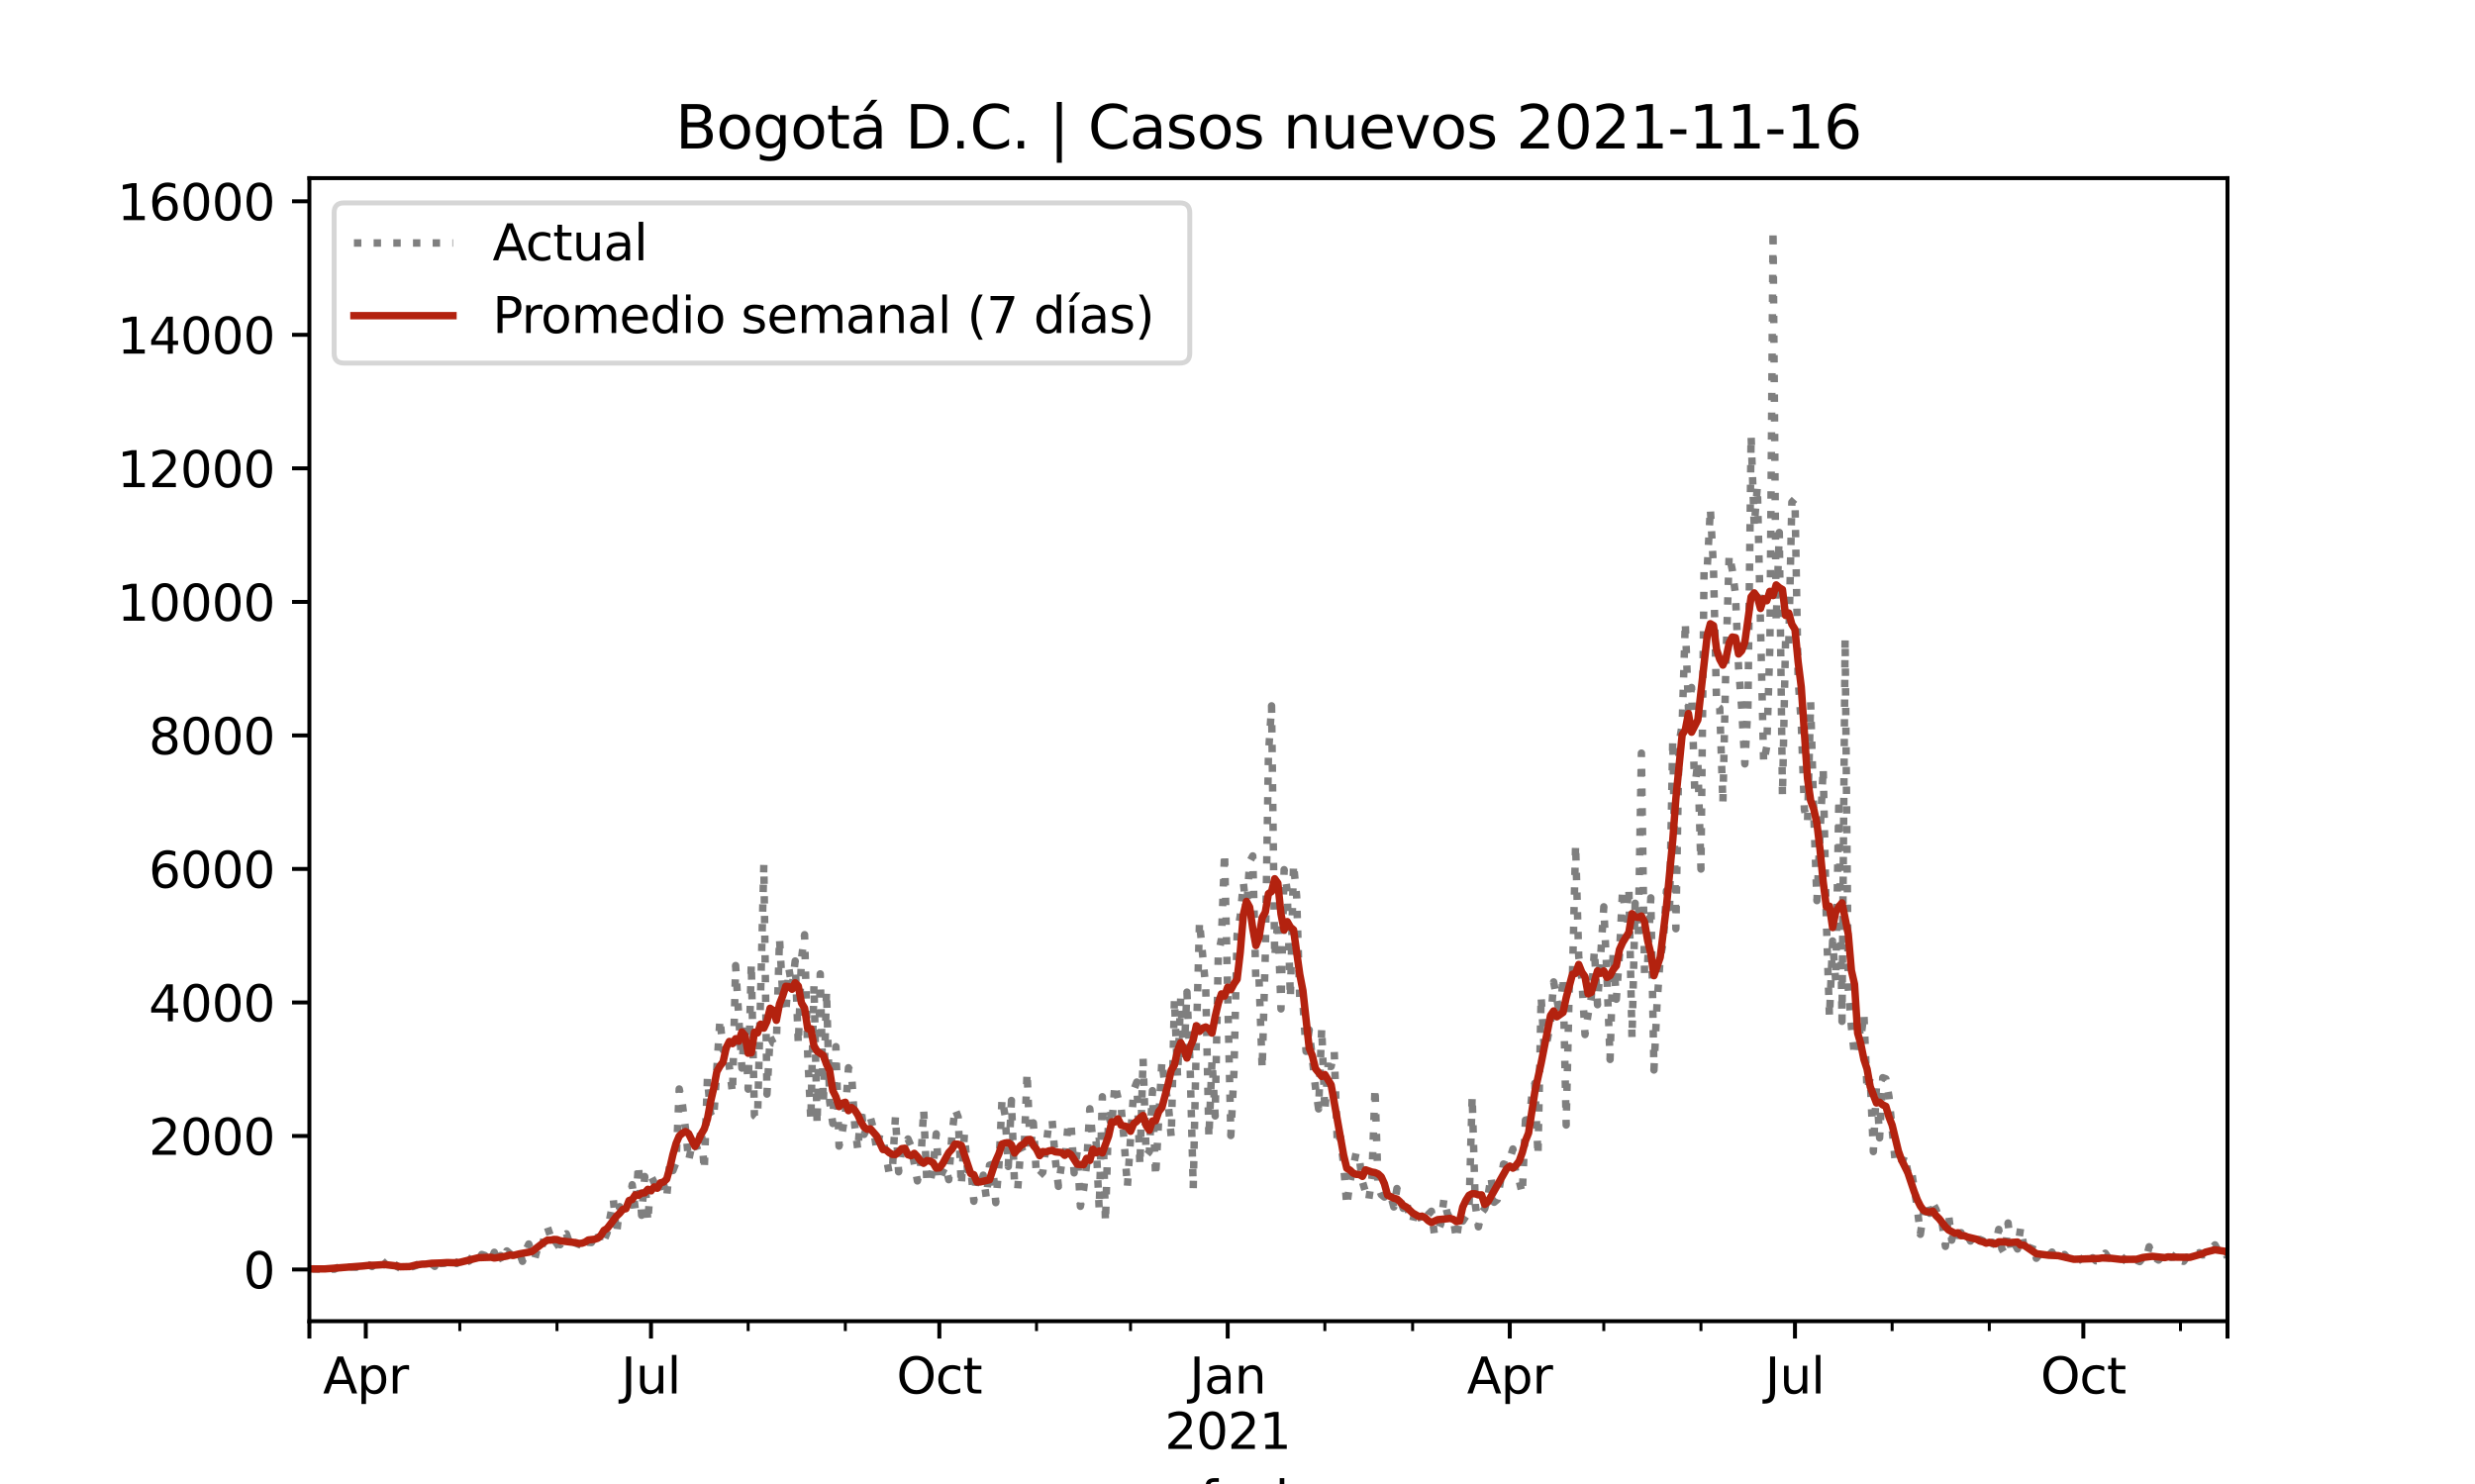 <?xml version="1.0" encoding="utf-8" standalone="no"?>
<!DOCTYPE svg PUBLIC "-//W3C//DTD SVG 1.1//EN"
  "http://www.w3.org/Graphics/SVG/1.1/DTD/svg11.dtd">
<svg height="299.829pt" version="1.1" viewBox="0 0 499.886 299.829" width="499.886pt" xmlns="http://www.w3.org/2000/svg" xmlns:xlink="http://www.w3.org/1999/xlink">
 <defs>
  <style type="text/css">*{stroke-linecap:butt;stroke-linejoin:round;}</style>
 </defs>
 <g id="figure_1">
  <g id="patch_1">
   <path d="M 0 299.829 
L 499.886 299.829 
L 499.886 0 
L 0 0 
z
" style="fill:#ffffff;"/>
  </g>
  <g id="axes_1">
   <g id="patch_2">
    <path d="M 62.486 266.847 
L 449.897 266.847 
L 449.897 35.979 
L 62.486 35.979 
z
" style="fill:#ffffff;"/>
   </g>
   <g id="matplotlib.axis_1">
    <g id="xtick_1">
     <g id="line2d_1">
      <defs>
       <path d="M 0 0 
L 0 3.5 
" id="m6d7dc44af4" style="stroke:#000000;stroke-width:0.8;"/>
      </defs>
      <g>
       <use style="stroke:#000000;stroke-width:0.8;" x="62.486" xlink:href="#m6d7dc44af4" y="266.847"/>
      </g>
     </g>
    </g>
    <g id="xtick_2">
     <g id="line2d_2">
      <g>
       <use style="stroke:#000000;stroke-width:0.8;" x="73.88" xlink:href="#m6d7dc44af4" y="266.847"/>
      </g>
     </g>
     <g id="text_1">
      <!-- Apr -->
      <g transform="translate(65.23 281.446)scale(0.1 -0.1)">
       <defs>
        <path d="M 2188 4044 
L 1331 1722 
L 3047 1722 
L 2188 4044 
z
M 1831 4666 
L 2547 4666 
L 4325 0 
L 3669 0 
L 3244 1197 
L 1141 1197 
L 716 0 
L 50 0 
L 1831 4666 
z
" id="DejaVuSans-41" transform="scale(0.016)"/>
        <path d="M 1159 525 
L 1159 -1331 
L 581 -1331 
L 581 3500 
L 1159 3500 
L 1159 2969 
Q 1341 3281 1617 3432 
Q 1894 3584 2278 3584 
Q 2916 3584 3314 3078 
Q 3713 2572 3713 1747 
Q 3713 922 3314 415 
Q 2916 -91 2278 -91 
Q 1894 -91 1617 61 
Q 1341 213 1159 525 
z
M 3116 1747 
Q 3116 2381 2855 2742 
Q 2594 3103 2138 3103 
Q 1681 3103 1420 2742 
Q 1159 2381 1159 1747 
Q 1159 1113 1420 752 
Q 1681 391 2138 391 
Q 2594 391 2855 752 
Q 3116 1113 3116 1747 
z
" id="DejaVuSans-70" transform="scale(0.016)"/>
        <path d="M 2631 2963 
Q 2534 3019 2420 3045 
Q 2306 3072 2169 3072 
Q 1681 3072 1420 2755 
Q 1159 2438 1159 1844 
L 1159 0 
L 581 0 
L 581 3500 
L 1159 3500 
L 1159 2956 
Q 1341 3275 1631 3429 
Q 1922 3584 2338 3584 
Q 2397 3584 2469 3576 
Q 2541 3569 2628 3553 
L 2631 2963 
z
" id="DejaVuSans-72" transform="scale(0.016)"/>
       </defs>
       <use xlink:href="#DejaVuSans-41"/>
       <use x="68.408" xlink:href="#DejaVuSans-70"/>
       <use x="131.885" xlink:href="#DejaVuSans-72"/>
      </g>
     </g>
    </g>
    <g id="xtick_3">
     <g id="line2d_3">
      <g>
       <use style="stroke:#000000;stroke-width:0.8;" x="131.485" xlink:href="#m6d7dc44af4" y="266.847"/>
      </g>
     </g>
     <g id="text_2">
      <!-- Jul -->
      <g transform="translate(125.453 281.446)scale(0.1 -0.1)">
       <defs>
        <path d="M 628 4666 
L 1259 4666 
L 1259 325 
Q 1259 -519 939 -900 
Q 619 -1281 -91 -1281 
L -331 -1281 
L -331 -750 
L -134 -750 
Q 284 -750 456 -515 
Q 628 -281 628 325 
L 628 4666 
z
" id="DejaVuSans-4a" transform="scale(0.016)"/>
        <path d="M 544 1381 
L 544 3500 
L 1119 3500 
L 1119 1403 
Q 1119 906 1312 657 
Q 1506 409 1894 409 
Q 2359 409 2629 706 
Q 2900 1003 2900 1516 
L 2900 3500 
L 3475 3500 
L 3475 0 
L 2900 0 
L 2900 538 
Q 2691 219 2414 64 
Q 2138 -91 1772 -91 
Q 1169 -91 856 284 
Q 544 659 544 1381 
z
M 1991 3584 
L 1991 3584 
z
" id="DejaVuSans-75" transform="scale(0.016)"/>
        <path d="M 603 4863 
L 1178 4863 
L 1178 0 
L 603 0 
L 603 4863 
z
" id="DejaVuSans-6c" transform="scale(0.016)"/>
       </defs>
       <use xlink:href="#DejaVuSans-4a"/>
       <use x="29.492" xlink:href="#DejaVuSans-75"/>
       <use x="92.871" xlink:href="#DejaVuSans-6c"/>
      </g>
     </g>
    </g>
    <g id="xtick_4">
     <g id="line2d_4">
      <g>
       <use style="stroke:#000000;stroke-width:0.8;" x="189.724" xlink:href="#m6d7dc44af4" y="266.847"/>
      </g>
     </g>
     <g id="text_3">
      <!-- Oct -->
      <g transform="translate(181.078 281.446)scale(0.1 -0.1)">
       <defs>
        <path d="M 2522 4238 
Q 1834 4238 1429 3725 
Q 1025 3213 1025 2328 
Q 1025 1447 1429 934 
Q 1834 422 2522 422 
Q 3209 422 3611 934 
Q 4013 1447 4013 2328 
Q 4013 3213 3611 3725 
Q 3209 4238 2522 4238 
z
M 2522 4750 
Q 3503 4750 4090 4092 
Q 4678 3434 4678 2328 
Q 4678 1225 4090 567 
Q 3503 -91 2522 -91 
Q 1538 -91 948 565 
Q 359 1222 359 2328 
Q 359 3434 948 4092 
Q 1538 4750 2522 4750 
z
" id="DejaVuSans-4f" transform="scale(0.016)"/>
        <path d="M 3122 3366 
L 3122 2828 
Q 2878 2963 2633 3030 
Q 2388 3097 2138 3097 
Q 1578 3097 1268 2742 
Q 959 2388 959 1747 
Q 959 1106 1268 751 
Q 1578 397 2138 397 
Q 2388 397 2633 464 
Q 2878 531 3122 666 
L 3122 134 
Q 2881 22 2623 -34 
Q 2366 -91 2075 -91 
Q 1284 -91 818 406 
Q 353 903 353 1747 
Q 353 2603 823 3093 
Q 1294 3584 2113 3584 
Q 2378 3584 2631 3529 
Q 2884 3475 3122 3366 
z
" id="DejaVuSans-63" transform="scale(0.016)"/>
        <path d="M 1172 4494 
L 1172 3500 
L 2356 3500 
L 2356 3053 
L 1172 3053 
L 1172 1153 
Q 1172 725 1289 603 
Q 1406 481 1766 481 
L 2356 481 
L 2356 0 
L 1766 0 
Q 1100 0 847 248 
Q 594 497 594 1153 
L 594 3053 
L 172 3053 
L 172 3500 
L 594 3500 
L 594 4494 
L 1172 4494 
z
" id="DejaVuSans-74" transform="scale(0.016)"/>
       </defs>
       <use xlink:href="#DejaVuSans-4f"/>
       <use x="78.711" xlink:href="#DejaVuSans-63"/>
       <use x="133.691" xlink:href="#DejaVuSans-74"/>
      </g>
     </g>
    </g>
    <g id="xtick_5">
     <g id="line2d_5">
      <g>
       <use style="stroke:#000000;stroke-width:0.8;" x="247.962" xlink:href="#m6d7dc44af4" y="266.847"/>
      </g>
     </g>
     <g id="text_4">
      <!-- Jan -->
      <g transform="translate(240.254 281.446)scale(0.1 -0.1)">
       <defs>
        <path d="M 2194 1759 
Q 1497 1759 1228 1600 
Q 959 1441 959 1056 
Q 959 750 1161 570 
Q 1363 391 1709 391 
Q 2188 391 2477 730 
Q 2766 1069 2766 1631 
L 2766 1759 
L 2194 1759 
z
M 3341 1997 
L 3341 0 
L 2766 0 
L 2766 531 
Q 2569 213 2275 61 
Q 1981 -91 1556 -91 
Q 1019 -91 701 211 
Q 384 513 384 1019 
Q 384 1609 779 1909 
Q 1175 2209 1959 2209 
L 2766 2209 
L 2766 2266 
Q 2766 2663 2505 2880 
Q 2244 3097 1772 3097 
Q 1472 3097 1187 3025 
Q 903 2953 641 2809 
L 641 3341 
Q 956 3463 1253 3523 
Q 1550 3584 1831 3584 
Q 2591 3584 2966 3190 
Q 3341 2797 3341 1997 
z
" id="DejaVuSans-61" transform="scale(0.016)"/>
        <path d="M 3513 2113 
L 3513 0 
L 2938 0 
L 2938 2094 
Q 2938 2591 2744 2837 
Q 2550 3084 2163 3084 
Q 1697 3084 1428 2787 
Q 1159 2491 1159 1978 
L 1159 0 
L 581 0 
L 581 3500 
L 1159 3500 
L 1159 2956 
Q 1366 3272 1645 3428 
Q 1925 3584 2291 3584 
Q 2894 3584 3203 3211 
Q 3513 2838 3513 2113 
z
" id="DejaVuSans-6e" transform="scale(0.016)"/>
       </defs>
       <use xlink:href="#DejaVuSans-4a"/>
       <use x="29.492" xlink:href="#DejaVuSans-61"/>
       <use x="90.771" xlink:href="#DejaVuSans-6e"/>
      </g>
      <!-- 2021 -->
      <g transform="translate(235.237 292.644)scale(0.1 -0.1)">
       <defs>
        <path d="M 1228 531 
L 3431 531 
L 3431 0 
L 469 0 
L 469 531 
Q 828 903 1448 1529 
Q 2069 2156 2228 2338 
Q 2531 2678 2651 2914 
Q 2772 3150 2772 3378 
Q 2772 3750 2511 3984 
Q 2250 4219 1831 4219 
Q 1534 4219 1204 4116 
Q 875 4013 500 3803 
L 500 4441 
Q 881 4594 1212 4672 
Q 1544 4750 1819 4750 
Q 2544 4750 2975 4387 
Q 3406 4025 3406 3419 
Q 3406 3131 3298 2873 
Q 3191 2616 2906 2266 
Q 2828 2175 2409 1742 
Q 1991 1309 1228 531 
z
" id="DejaVuSans-32" transform="scale(0.016)"/>
        <path d="M 2034 4250 
Q 1547 4250 1301 3770 
Q 1056 3291 1056 2328 
Q 1056 1369 1301 889 
Q 1547 409 2034 409 
Q 2525 409 2770 889 
Q 3016 1369 3016 2328 
Q 3016 3291 2770 3770 
Q 2525 4250 2034 4250 
z
M 2034 4750 
Q 2819 4750 3233 4129 
Q 3647 3509 3647 2328 
Q 3647 1150 3233 529 
Q 2819 -91 2034 -91 
Q 1250 -91 836 529 
Q 422 1150 422 2328 
Q 422 3509 836 4129 
Q 1250 4750 2034 4750 
z
" id="DejaVuSans-30" transform="scale(0.016)"/>
        <path d="M 794 531 
L 1825 531 
L 1825 4091 
L 703 3866 
L 703 4441 
L 1819 4666 
L 2450 4666 
L 2450 531 
L 3481 531 
L 3481 0 
L 794 0 
L 794 531 
z
" id="DejaVuSans-31" transform="scale(0.016)"/>
       </defs>
       <use xlink:href="#DejaVuSans-32"/>
       <use x="63.623" xlink:href="#DejaVuSans-30"/>
       <use x="127.246" xlink:href="#DejaVuSans-32"/>
       <use x="190.869" xlink:href="#DejaVuSans-31"/>
      </g>
     </g>
    </g>
    <g id="xtick_6">
     <g id="line2d_6">
      <g>
       <use style="stroke:#000000;stroke-width:0.8;" x="304.934" xlink:href="#m6d7dc44af4" y="266.847"/>
      </g>
     </g>
     <g id="text_5">
      <!-- Apr -->
      <g transform="translate(296.284 281.446)scale(0.1 -0.1)">
       <use xlink:href="#DejaVuSans-41"/>
       <use x="68.408" xlink:href="#DejaVuSans-70"/>
       <use x="131.885" xlink:href="#DejaVuSans-72"/>
      </g>
     </g>
    </g>
    <g id="xtick_7">
     <g id="line2d_7">
      <g>
       <use style="stroke:#000000;stroke-width:0.8;" x="362.54" xlink:href="#m6d7dc44af4" y="266.847"/>
      </g>
     </g>
     <g id="text_6">
      <!-- Jul -->
      <g transform="translate(356.507 281.446)scale(0.1 -0.1)">
       <use xlink:href="#DejaVuSans-4a"/>
       <use x="29.492" xlink:href="#DejaVuSans-75"/>
       <use x="92.871" xlink:href="#DejaVuSans-6c"/>
      </g>
     </g>
    </g>
    <g id="xtick_8">
     <g id="line2d_8">
      <g>
       <use style="stroke:#000000;stroke-width:0.8;" x="420.778" xlink:href="#m6d7dc44af4" y="266.847"/>
      </g>
     </g>
     <g id="text_7">
      <!-- Oct -->
      <g transform="translate(412.133 281.446)scale(0.1 -0.1)">
       <use xlink:href="#DejaVuSans-4f"/>
       <use x="78.711" xlink:href="#DejaVuSans-63"/>
       <use x="133.691" xlink:href="#DejaVuSans-74"/>
      </g>
     </g>
    </g>
    <g id="xtick_9">
     <g id="line2d_9">
      <g>
       <use style="stroke:#000000;stroke-width:0.8;" x="449.897" xlink:href="#m6d7dc44af4" y="266.847"/>
      </g>
     </g>
    </g>
    <g id="xtick_10">
     <g id="line2d_10">
      <defs>
       <path d="M 0 0 
L 0 2 
" id="m7327e6a4e2" style="stroke:#000000;stroke-width:0.6;"/>
      </defs>
      <g>
       <use style="stroke:#000000;stroke-width:0.6;" x="92.871" xlink:href="#m7327e6a4e2" y="266.847"/>
      </g>
     </g>
    </g>
    <g id="xtick_11">
     <g id="line2d_11">
      <g>
       <use style="stroke:#000000;stroke-width:0.6;" x="112.495" xlink:href="#m7327e6a4e2" y="266.847"/>
      </g>
     </g>
    </g>
    <g id="xtick_12">
     <g id="line2d_12">
      <g>
       <use style="stroke:#000000;stroke-width:0.6;" x="151.109" xlink:href="#m7327e6a4e2" y="266.847"/>
      </g>
     </g>
    </g>
    <g id="xtick_13">
     <g id="line2d_13">
      <g>
       <use style="stroke:#000000;stroke-width:0.6;" x="170.733" xlink:href="#m7327e6a4e2" y="266.847"/>
      </g>
     </g>
    </g>
    <g id="xtick_14">
     <g id="line2d_14">
      <g>
       <use style="stroke:#000000;stroke-width:0.6;" x="209.348" xlink:href="#m7327e6a4e2" y="266.847"/>
      </g>
     </g>
    </g>
    <g id="xtick_15">
     <g id="line2d_15">
      <g>
       <use style="stroke:#000000;stroke-width:0.6;" x="228.338" xlink:href="#m7327e6a4e2" y="266.847"/>
      </g>
     </g>
    </g>
    <g id="xtick_16">
     <g id="line2d_16">
      <g>
       <use style="stroke:#000000;stroke-width:0.6;" x="267.586" xlink:href="#m7327e6a4e2" y="266.847"/>
      </g>
     </g>
    </g>
    <g id="xtick_17">
     <g id="line2d_17">
      <g>
       <use style="stroke:#000000;stroke-width:0.6;" x="285.311" xlink:href="#m7327e6a4e2" y="266.847"/>
      </g>
     </g>
    </g>
    <g id="xtick_18">
     <g id="line2d_18">
      <g>
       <use style="stroke:#000000;stroke-width:0.6;" x="323.925" xlink:href="#m7327e6a4e2" y="266.847"/>
      </g>
     </g>
    </g>
    <g id="xtick_19">
     <g id="line2d_19">
      <g>
       <use style="stroke:#000000;stroke-width:0.6;" x="343.549" xlink:href="#m7327e6a4e2" y="266.847"/>
      </g>
     </g>
    </g>
    <g id="xtick_20">
     <g id="line2d_20">
      <g>
       <use style="stroke:#000000;stroke-width:0.6;" x="382.163" xlink:href="#m7327e6a4e2" y="266.847"/>
      </g>
     </g>
    </g>
    <g id="xtick_21">
     <g id="line2d_21">
      <g>
       <use style="stroke:#000000;stroke-width:0.6;" x="401.787" xlink:href="#m7327e6a4e2" y="266.847"/>
      </g>
     </g>
    </g>
    <g id="xtick_22">
     <g id="line2d_22">
      <g>
       <use style="stroke:#000000;stroke-width:0.6;" x="440.402" xlink:href="#m7327e6a4e2" y="266.847"/>
      </g>
     </g>
    </g>
    <g id="text_8">
     <!-- fecha -->
     <g transform="translate(242.373 306.322)scale(0.1 -0.1)">
      <defs>
       <path d="M 2375 4863 
L 2375 4384 
L 1825 4384 
Q 1516 4384 1395 4259 
Q 1275 4134 1275 3809 
L 1275 3500 
L 2222 3500 
L 2222 3053 
L 1275 3053 
L 1275 0 
L 697 0 
L 697 3053 
L 147 3053 
L 147 3500 
L 697 3500 
L 697 3744 
Q 697 4328 969 4595 
Q 1241 4863 1831 4863 
L 2375 4863 
z
" id="DejaVuSans-66" transform="scale(0.016)"/>
       <path d="M 3597 1894 
L 3597 1613 
L 953 1613 
Q 991 1019 1311 708 
Q 1631 397 2203 397 
Q 2534 397 2845 478 
Q 3156 559 3463 722 
L 3463 178 
Q 3153 47 2828 -22 
Q 2503 -91 2169 -91 
Q 1331 -91 842 396 
Q 353 884 353 1716 
Q 353 2575 817 3079 
Q 1281 3584 2069 3584 
Q 2775 3584 3186 3129 
Q 3597 2675 3597 1894 
z
M 3022 2063 
Q 3016 2534 2758 2815 
Q 2500 3097 2075 3097 
Q 1594 3097 1305 2825 
Q 1016 2553 972 2059 
L 3022 2063 
z
" id="DejaVuSans-65" transform="scale(0.016)"/>
       <path d="M 3513 2113 
L 3513 0 
L 2938 0 
L 2938 2094 
Q 2938 2591 2744 2837 
Q 2550 3084 2163 3084 
Q 1697 3084 1428 2787 
Q 1159 2491 1159 1978 
L 1159 0 
L 581 0 
L 581 4863 
L 1159 4863 
L 1159 2956 
Q 1366 3272 1645 3428 
Q 1925 3584 2291 3584 
Q 2894 3584 3203 3211 
Q 3513 2838 3513 2113 
z
" id="DejaVuSans-68" transform="scale(0.016)"/>
      </defs>
      <use xlink:href="#DejaVuSans-66"/>
      <use x="35.205" xlink:href="#DejaVuSans-65"/>
      <use x="96.729" xlink:href="#DejaVuSans-63"/>
      <use x="151.709" xlink:href="#DejaVuSans-68"/>
      <use x="215.088" xlink:href="#DejaVuSans-61"/>
     </g>
    </g>
   </g>
   <g id="matplotlib.axis_2">
    <g id="ytick_1">
     <g id="line2d_23">
      <defs>
       <path d="M 0 0 
L -3.5 0 
" id="m517df76297" style="stroke:#000000;stroke-width:0.8;"/>
      </defs>
      <g>
       <use style="stroke:#000000;stroke-width:0.8;" x="62.486" xlink:href="#m517df76297" y="256.407"/>
      </g>
     </g>
     <g id="text_9">
      <!-- 0 -->
      <g transform="translate(49.123 260.207)scale(0.1 -0.1)">
       <use xlink:href="#DejaVuSans-30"/>
      </g>
     </g>
    </g>
    <g id="ytick_2">
     <g id="line2d_24">
      <g>
       <use style="stroke:#000000;stroke-width:0.8;" x="62.486" xlink:href="#m517df76297" y="229.439"/>
      </g>
     </g>
     <g id="text_10">
      <!-- 2000 -->
      <g transform="translate(30.036 233.238)scale(0.1 -0.1)">
       <use xlink:href="#DejaVuSans-32"/>
       <use x="63.623" xlink:href="#DejaVuSans-30"/>
       <use x="127.246" xlink:href="#DejaVuSans-30"/>
       <use x="190.869" xlink:href="#DejaVuSans-30"/>
      </g>
     </g>
    </g>
    <g id="ytick_3">
     <g id="line2d_25">
      <g>
       <use style="stroke:#000000;stroke-width:0.8;" x="62.486" xlink:href="#m517df76297" y="202.471"/>
      </g>
     </g>
     <g id="text_11">
      <!-- 4000 -->
      <g transform="translate(30.036 206.27)scale(0.1 -0.1)">
       <defs>
        <path d="M 2419 4116 
L 825 1625 
L 2419 1625 
L 2419 4116 
z
M 2253 4666 
L 3047 4666 
L 3047 1625 
L 3713 1625 
L 3713 1100 
L 3047 1100 
L 3047 0 
L 2419 0 
L 2419 1100 
L 313 1100 
L 313 1709 
L 2253 4666 
z
" id="DejaVuSans-34" transform="scale(0.016)"/>
       </defs>
       <use xlink:href="#DejaVuSans-34"/>
       <use x="63.623" xlink:href="#DejaVuSans-30"/>
       <use x="127.246" xlink:href="#DejaVuSans-30"/>
       <use x="190.869" xlink:href="#DejaVuSans-30"/>
      </g>
     </g>
    </g>
    <g id="ytick_4">
     <g id="line2d_26">
      <g>
       <use style="stroke:#000000;stroke-width:0.8;" x="62.486" xlink:href="#m517df76297" y="175.503"/>
      </g>
     </g>
     <g id="text_12">
      <!-- 6000 -->
      <g transform="translate(30.036 179.302)scale(0.1 -0.1)">
       <defs>
        <path d="M 2113 2584 
Q 1688 2584 1439 2293 
Q 1191 2003 1191 1497 
Q 1191 994 1439 701 
Q 1688 409 2113 409 
Q 2538 409 2786 701 
Q 3034 994 3034 1497 
Q 3034 2003 2786 2293 
Q 2538 2584 2113 2584 
z
M 3366 4563 
L 3366 3988 
Q 3128 4100 2886 4159 
Q 2644 4219 2406 4219 
Q 1781 4219 1451 3797 
Q 1122 3375 1075 2522 
Q 1259 2794 1537 2939 
Q 1816 3084 2150 3084 
Q 2853 3084 3261 2657 
Q 3669 2231 3669 1497 
Q 3669 778 3244 343 
Q 2819 -91 2113 -91 
Q 1303 -91 875 529 
Q 447 1150 447 2328 
Q 447 3434 972 4092 
Q 1497 4750 2381 4750 
Q 2619 4750 2861 4703 
Q 3103 4656 3366 4563 
z
" id="DejaVuSans-36" transform="scale(0.016)"/>
       </defs>
       <use xlink:href="#DejaVuSans-36"/>
       <use x="63.623" xlink:href="#DejaVuSans-30"/>
       <use x="127.246" xlink:href="#DejaVuSans-30"/>
       <use x="190.869" xlink:href="#DejaVuSans-30"/>
      </g>
     </g>
    </g>
    <g id="ytick_5">
     <g id="line2d_27">
      <g>
       <use style="stroke:#000000;stroke-width:0.8;" x="62.486" xlink:href="#m517df76297" y="148.535"/>
      </g>
     </g>
     <g id="text_13">
      <!-- 8000 -->
      <g transform="translate(30.036 152.334)scale(0.1 -0.1)">
       <defs>
        <path d="M 2034 2216 
Q 1584 2216 1326 1975 
Q 1069 1734 1069 1313 
Q 1069 891 1326 650 
Q 1584 409 2034 409 
Q 2484 409 2743 651 
Q 3003 894 3003 1313 
Q 3003 1734 2745 1975 
Q 2488 2216 2034 2216 
z
M 1403 2484 
Q 997 2584 770 2862 
Q 544 3141 544 3541 
Q 544 4100 942 4425 
Q 1341 4750 2034 4750 
Q 2731 4750 3128 4425 
Q 3525 4100 3525 3541 
Q 3525 3141 3298 2862 
Q 3072 2584 2669 2484 
Q 3125 2378 3379 2068 
Q 3634 1759 3634 1313 
Q 3634 634 3220 271 
Q 2806 -91 2034 -91 
Q 1263 -91 848 271 
Q 434 634 434 1313 
Q 434 1759 690 2068 
Q 947 2378 1403 2484 
z
M 1172 3481 
Q 1172 3119 1398 2916 
Q 1625 2713 2034 2713 
Q 2441 2713 2670 2916 
Q 2900 3119 2900 3481 
Q 2900 3844 2670 4047 
Q 2441 4250 2034 4250 
Q 1625 4250 1398 4047 
Q 1172 3844 1172 3481 
z
" id="DejaVuSans-38" transform="scale(0.016)"/>
       </defs>
       <use xlink:href="#DejaVuSans-38"/>
       <use x="63.623" xlink:href="#DejaVuSans-30"/>
       <use x="127.246" xlink:href="#DejaVuSans-30"/>
       <use x="190.869" xlink:href="#DejaVuSans-30"/>
      </g>
     </g>
    </g>
    <g id="ytick_6">
     <g id="line2d_28">
      <g>
       <use style="stroke:#000000;stroke-width:0.8;" x="62.486" xlink:href="#m517df76297" y="121.566"/>
      </g>
     </g>
     <g id="text_14">
      <!-- 10000 -->
      <g transform="translate(23.673 125.366)scale(0.1 -0.1)">
       <use xlink:href="#DejaVuSans-31"/>
       <use x="63.623" xlink:href="#DejaVuSans-30"/>
       <use x="127.246" xlink:href="#DejaVuSans-30"/>
       <use x="190.869" xlink:href="#DejaVuSans-30"/>
       <use x="254.492" xlink:href="#DejaVuSans-30"/>
      </g>
     </g>
    </g>
    <g id="ytick_7">
     <g id="line2d_29">
      <g>
       <use style="stroke:#000000;stroke-width:0.8;" x="62.486" xlink:href="#m517df76297" y="94.598"/>
      </g>
     </g>
     <g id="text_15">
      <!-- 12000 -->
      <g transform="translate(23.673 98.397)scale(0.1 -0.1)">
       <use xlink:href="#DejaVuSans-31"/>
       <use x="63.623" xlink:href="#DejaVuSans-32"/>
       <use x="127.246" xlink:href="#DejaVuSans-30"/>
       <use x="190.869" xlink:href="#DejaVuSans-30"/>
       <use x="254.492" xlink:href="#DejaVuSans-30"/>
      </g>
     </g>
    </g>
    <g id="ytick_8">
     <g id="line2d_30">
      <g>
       <use style="stroke:#000000;stroke-width:0.8;" x="62.486" xlink:href="#m517df76297" y="67.63"/>
      </g>
     </g>
     <g id="text_16">
      <!-- 14000 -->
      <g transform="translate(23.673 71.429)scale(0.1 -0.1)">
       <use xlink:href="#DejaVuSans-31"/>
       <use x="63.623" xlink:href="#DejaVuSans-34"/>
       <use x="127.246" xlink:href="#DejaVuSans-30"/>
       <use x="190.869" xlink:href="#DejaVuSans-30"/>
       <use x="254.492" xlink:href="#DejaVuSans-30"/>
      </g>
     </g>
    </g>
    <g id="ytick_9">
     <g id="line2d_31">
      <g>
       <use style="stroke:#000000;stroke-width:0.8;" x="62.486" xlink:href="#m517df76297" y="40.662"/>
      </g>
     </g>
     <g id="text_17">
      <!-- 16000 -->
      <g transform="translate(23.673 44.461)scale(0.1 -0.1)">
       <use xlink:href="#DejaVuSans-31"/>
       <use x="63.623" xlink:href="#DejaVuSans-36"/>
       <use x="127.246" xlink:href="#DejaVuSans-30"/>
       <use x="190.869" xlink:href="#DejaVuSans-30"/>
       <use x="254.492" xlink:href="#DejaVuSans-30"/>
      </g>
     </g>
    </g>
   </g>
   <g id="line2d_32">
    <path clip-path="url(#p1bfe71398d)" d="M 63.119 256.273 
L 65.018 256.34 
L 65.651 256.299 
L 66.284 256.043 
L 66.917 256.34 
L 67.55 256.353 
L 68.183 256.016 
L 68.816 255.855 
L 69.449 256.219 
L 70.082 256.313 
L 70.715 255.895 
L 71.981 255.962 
L 72.614 255.666 
L 73.247 255.868 
L 73.88 255.315 
L 74.513 255.49 
L 75.146 255.814 
L 75.779 255.005 
L 76.412 256.003 
L 77.045 255.72 
L 77.678 255.275 
L 78.311 254.654 
L 78.944 255.922 
L 79.577 255.221 
L 80.21 255.814 
L 80.843 256.151 
L 82.109 255.922 
L 82.743 255.76 
L 83.376 255.828 
L 84.009 255.612 
L 85.275 254.803 
L 85.908 255.342 
L 86.541 255.41 
L 87.174 255.275 
L 87.807 255.774 
L 88.44 253.994 
L 89.073 255.207 
L 89.706 255.167 
L 90.339 254.992 
L 90.972 255.544 
L 91.605 254.614 
L 92.238 255.207 
L 92.871 254.425 
L 93.504 255.45 
L 94.137 254.897 
L 94.77 254.695 
L 95.403 253.805 
L 96.036 253.711 
L 96.669 254.654 
L 97.302 253.373 
L 97.935 253.576 
L 98.568 254.695 
L 99.201 254.385 
L 99.834 252.928 
L 100.467 254.762 
L 101.1 253.589 
L 101.733 254.857 
L 102.366 252.659 
L 103.632 253.751 
L 104.265 253.495 
L 104.898 252.996 
L 105.531 254.762 
L 106.164 252.632 
L 106.797 251.256 
L 107.431 253.212 
L 108.064 254.034 
L 108.697 251.621 
L 109.33 252.295 
L 109.963 249.8 
L 110.596 247.939 
L 111.862 251.688 
L 112.495 251.243 
L 113.128 251.405 
L 113.761 249.584 
L 114.394 249.193 
L 115.027 250.987 
L 115.66 251.337 
L 116.293 252.146 
L 116.926 250.474 
L 117.559 251.283 
L 118.192 250.744 
L 118.825 250.919 
L 119.458 250.96 
L 120.091 249.423 
L 120.724 248.6 
L 121.357 251.445 
L 121.99 250.542 
L 122.623 248.964 
L 123.889 242.384 
L 124.522 249.301 
L 125.155 243.719 
L 125.788 245.189 
L 126.421 244.717 
L 127.054 243.463 
L 127.687 239.283 
L 128.32 244.272 
L 128.953 235.21 
L 129.586 245.458 
L 130.219 237.624 
L 130.852 246.766 
L 131.485 237.557 
L 132.118 238.811 
L 132.752 237.516 
L 133.385 241.13 
L 134.018 239.067 
L 134.651 241.845 
L 135.284 234.806 
L 135.917 236.424 
L 136.55 234.779 
L 137.183 219.946 
L 137.816 222.953 
L 138.449 227.888 
L 139.082 234.415 
L 139.715 231.489 
L 140.348 230.504 
L 140.981 232.527 
L 141.614 227.942 
L 142.247 236.343 
L 142.88 217.721 
L 143.513 224.989 
L 144.146 225.933 
L 145.412 205.829 
L 146.045 212.058 
L 146.678 212.004 
L 147.311 215.497 
L 147.944 220.809 
L 148.577 195.014 
L 149.843 215.739 
L 150.476 206.273 
L 151.109 219.987 
L 151.742 194.556 
L 152.375 225.34 
L 153.008 225.879 
L 154.274 174.626 
L 154.907 220.985 
L 155.54 209.402 
L 156.173 210.696 
L 156.806 210.818 
L 157.439 189.526 
L 158.073 200.812 
L 158.706 204.642 
L 159.339 195.635 
L 159.972 199.504 
L 160.605 194.097 
L 161.238 210.925 
L 161.871 193.652 
L 162.504 188.785 
L 163.137 213.056 
L 163.77 226.27 
L 164.403 198.884 
L 165.036 227.106 
L 165.669 196.7 
L 166.302 222.886 
L 166.935 200.152 
L 167.568 222.522 
L 168.201 226.918 
L 168.834 211.397 
L 169.467 231.489 
L 170.1 228.765 
L 170.733 224.949 
L 171.366 215.658 
L 171.999 216.899 
L 172.632 227.268 
L 173.265 232.338 
L 173.898 223.762 
L 174.531 229.116 
L 175.164 227.808 
L 175.797 225.704 
L 176.43 228.05 
L 177.063 232.217 
L 177.696 229.116 
L 178.329 230.073 
L 179.595 236.977 
L 180.228 236.37 
L 180.861 225.475 
L 181.494 236.68 
L 182.127 232.203 
L 182.761 231.772 
L 183.394 230.046 
L 184.027 231.556 
L 185.293 238.514 
L 185.926 235.52 
L 186.559 224.072 
L 187.192 238.649 
L 187.825 238.972 
L 188.458 235.804 
L 189.091 229.008 
L 189.724 238.595 
L 190.357 236.734 
L 190.99 235.534 
L 191.623 238.271 
L 192.256 229.304 
L 192.889 223.938 
L 193.522 225.61 
L 194.155 239.458 
L 194.788 229.035 
L 195.421 236.33 
L 196.054 235.723 
L 196.687 242.627 
L 197.32 236.721 
L 197.953 240.078 
L 198.586 237.354 
L 199.219 241.979 
L 199.852 235.345 
L 200.485 235.143 
L 201.118 242.91 
L 201.751 235.601 
L 202.384 221.929 
L 203.017 225.38 
L 203.65 235.601 
L 204.283 222.266 
L 204.916 239.417 
L 205.549 240.253 
L 206.182 231.597 
L 206.815 232.918 
L 207.448 216.589 
L 208.082 232.541 
L 208.715 226.783 
L 209.348 237.691 
L 209.981 237.435 
L 210.614 236.775 
L 211.88 226.554 
L 212.513 226.338 
L 213.146 234.186 
L 213.779 239.62 
L 214.412 235.129 
L 215.045 234.644 
L 215.678 227.659 
L 216.311 226.715 
L 216.944 236.896 
L 217.577 232.581 
L 218.21 243.651 
L 218.843 240.429 
L 219.476 235.183 
L 220.109 223.938 
L 220.742 230.572 
L 221.375 230.504 
L 222.008 244.245 
L 222.641 221.511 
L 223.274 246.874 
L 223.907 225.313 
L 224.54 227.417 
L 225.173 219.043 
L 225.806 221.78 
L 226.439 223.601 
L 227.072 230.788 
L 227.705 239.741 
L 228.971 220.216 
L 229.604 218.544 
L 230.237 235.399 
L 230.87 213.798 
L 231.503 233.377 
L 232.136 232.594 
L 232.769 220.283 
L 233.403 237.678 
L 234.669 214.31 
L 235.302 219.474 
L 235.935 222.67 
L 236.568 229.736 
L 237.201 201.783 
L 237.834 217.411 
L 238.467 201.675 
L 239.1 214.189 
L 239.733 200.381 
L 240.366 215.133 
L 240.999 240.024 
L 241.632 210.049 
L 242.265 186.142 
L 243.531 199.558 
L 244.164 229.79 
L 244.797 214.135 
L 245.43 225.394 
L 246.063 192.911 
L 246.696 189.621 
L 247.329 172.24 
L 248.595 229.345 
L 249.228 216.467 
L 249.861 188.866 
L 250.494 184.996 
L 251.127 178.321 
L 251.76 183.998 
L 252.393 174.06 
L 253.026 172.873 
L 253.659 198.534 
L 254.292 197.63 
L 254.925 215.901 
L 255.558 192.897 
L 256.191 152.431 
L 256.824 142.561 
L 257.457 193.329 
L 258.091 185.872 
L 258.724 203.779 
L 259.357 175.651 
L 259.99 179.926 
L 260.623 201.581 
L 261.256 174.505 
L 261.889 180.977 
L 262.522 202.053 
L 263.155 202.606 
L 263.788 212.355 
L 264.421 208.013 
L 265.687 219.623 
L 266.32 223.978 
L 266.953 207.622 
L 267.586 224.517 
L 268.219 215.335 
L 268.852 215.402 
L 269.485 212.422 
L 270.118 231.34 
L 270.751 229.709 
L 271.384 235.399 
L 272.017 243.53 
L 272.65 238.784 
L 273.916 232.81 
L 274.549 234.024 
L 275.182 238.689 
L 275.815 240.806 
L 276.448 242.37 
L 277.081 238.002 
L 277.714 219.677 
L 278.347 239.593 
L 278.98 241.278 
L 279.613 241.777 
L 280.246 241.049 
L 280.879 241.453 
L 281.512 243.773 
L 282.145 240.051 
L 282.778 242.303 
L 283.412 244.056 
L 284.045 242.559 
L 284.678 245.768 
L 285.311 246.861 
L 285.944 243.975 
L 286.577 244.784 
L 287.21 246.712 
L 287.843 246.888 
L 288.476 245.269 
L 289.109 244.636 
L 289.742 249.504 
L 290.375 248.721 
L 291.008 247.184 
L 291.641 242.128 
L 292.274 244.932 
L 292.907 246.2 
L 293.54 246.335 
L 294.173 250.272 
L 294.806 245.782 
L 295.439 246.631 
L 296.072 245.661 
L 296.705 244.218 
L 297.338 221.403 
L 297.971 243.301 
L 298.604 247.791 
L 299.237 244.946 
L 299.87 244.137 
L 300.503 241.791 
L 301.136 237.637 
L 301.769 242.829 
L 302.402 242.303 
L 303.668 235.102 
L 304.301 235.359 
L 304.934 234.051 
L 305.567 232.069 
L 306.2 237.476 
L 306.833 238.487 
L 307.466 241.089 
L 308.099 226.23 
L 308.733 227.835 
L 309.366 221.457 
L 309.999 218.8 
L 310.632 233.417 
L 311.265 201.257 
L 311.898 211.937 
L 312.531 209.955 
L 313.164 206.691 
L 313.797 198.318 
L 315.063 205.181 
L 315.696 197.347 
L 316.329 227.228 
L 316.962 198.83 
L 317.595 197.172 
L 318.228 170.554 
L 318.861 193.194 
L 319.494 197.752 
L 320.127 208.957 
L 320.76 204.844 
L 321.393 201.514 
L 322.026 191.94 
L 322.659 202.929 
L 323.925 183.148 
L 324.558 197.064 
L 325.191 213.986 
L 325.824 192.048 
L 326.457 201.824 
L 327.09 192.735 
L 327.723 179.575 
L 328.356 185.616 
L 328.989 179.292 
L 329.622 209.766 
L 330.255 182.434 
L 330.888 188.852 
L 331.521 152.108 
L 332.154 196.632 
L 332.787 194.407 
L 333.421 181.341 
L 334.054 216.117 
L 334.687 202.592 
L 335.32 193.504 
L 335.953 190.2 
L 336.586 179.912 
L 337.219 183.297 
L 337.852 149.303 
L 338.485 187.585 
L 339.118 150.139 
L 339.751 146.377 
L 340.384 125.693 
L 341.017 143.033 
L 341.65 138.853 
L 342.283 159.335 
L 342.916 153.739 
L 343.549 175.53 
L 344.182 114.501 
L 344.815 114.77 
L 345.448 102.729 
L 346.081 114.797 
L 346.714 142.467 
L 347.347 143.02 
L 347.98 162.248 
L 348.613 132.96 
L 349.246 112.087 
L 349.879 115.107 
L 350.512 119.975 
L 351.145 134.727 
L 351.778 143.1 
L 352.411 154.292 
L 353.044 142.709 
L 353.677 87.951 
L 354.31 106.235 
L 354.943 98.252 
L 356.209 154.104 
L 356.842 150.773 
L 357.475 130.318 
L 358.108 46.473 
L 358.742 125.558 
L 359.375 107.543 
L 360.008 160.832 
L 360.641 129.131 
L 361.274 130.547 
L 361.907 101.435 
L 362.54 100.733 
L 363.173 137.046 
L 363.806 146.215 
L 364.439 163.529 
L 365.072 166.091 
L 365.705 141.819 
L 366.338 164.608 
L 366.971 181.908 
L 368.237 155.101 
L 368.87 185.805 
L 369.503 205.424 
L 370.136 190.052 
L 370.769 198.223 
L 371.402 161.344 
L 372.035 206.287 
L 372.668 128.956 
L 373.301 199.666 
L 373.934 207.433 
L 374.567 213.258 
L 375.2 205.761 
L 375.833 209.752 
L 376.466 204.831 
L 377.099 220.27 
L 377.732 217.708 
L 378.365 232.594 
L 378.998 219.434 
L 379.631 229.83 
L 380.264 217.668 
L 380.897 217.897 
L 381.53 221.511 
L 382.796 234.752 
L 383.429 235.359 
L 384.063 235.022 
L 384.696 233.323 
L 385.329 236.694 
L 385.962 235.804 
L 387.228 243.894 
L 387.861 249.301 
L 388.494 245.067 
L 389.127 242.654 
L 389.76 245.054 
L 390.393 243.058 
L 391.026 244.258 
L 391.659 246.146 
L 392.292 247.184 
L 392.925 251.742 
L 393.558 245.243 
L 394.191 250.488 
L 394.824 248.209 
L 395.457 249.53 
L 396.09 248.964 
L 396.723 250.286 
L 397.356 249.49 
L 397.989 250.663 
L 398.622 249.436 
L 399.255 250.42 
L 399.888 250.34 
L 400.521 250.609 
L 401.154 251.283 
L 401.787 252.457 
L 402.42 250.906 
L 403.053 251.31 
L 403.686 248.303 
L 404.319 252.227 
L 404.952 253.293 
L 405.585 247.009 
L 406.218 252.699 
L 406.851 251.068 
L 407.484 252.268 
L 408.117 248.007 
L 408.751 251.54 
L 409.384 253.252 
L 410.017 253.05 
L 410.65 251.391 
L 411.283 254.142 
L 411.916 253.373 
L 412.549 254.007 
L 413.182 253.333 
L 413.815 253.495 
L 414.448 252.888 
L 415.081 254.156 
L 415.714 253.684 
L 416.98 253.387 
L 418.246 254.83 
L 418.879 254.371 
L 419.512 254.803 
L 420.145 254.344 
L 420.778 254.088 
L 421.411 253.414 
L 422.044 254.654 
L 422.677 254.034 
L 423.31 254.654 
L 423.943 254.547 
L 424.576 254.115 
L 425.209 253.117 
L 425.842 254.061 
L 426.475 254.115 
L 427.108 254.466 
L 427.741 254.479 
L 428.374 254.884 
L 429.64 253.67 
L 430.273 254.452 
L 430.906 254.29 
L 432.172 254.816 
L 432.805 254.021 
L 433.438 254.277 
L 434.072 251.809 
L 434.705 253.994 
L 435.338 254.102 
L 435.971 254.506 
L 436.604 253.859 
L 437.237 254.263 
L 437.87 253.535 
L 438.503 253.953 
L 439.136 253.859 
L 439.769 252.955 
L 440.402 254.574 
L 441.035 254.762 
L 441.668 253.899 
L 442.934 253.967 
L 444.2 253.009 
L 444.833 253.468 
L 445.466 253.427 
L 447.365 251.432 
L 447.998 252.632 
L 448.631 252.389 
L 449.264 252.726 
L 449.897 253.913 
L 449.897 253.913 
" style="fill:none;stroke:#000000;stroke-dasharray:1.5,2.475;stroke-dashoffset:0;stroke-opacity:0.5;stroke-width:1.5;"/>
   </g>
   <g id="line2d_33">
    <path clip-path="url(#p1bfe71398d)" d="M 62.486 256.299 
L 65.651 256.286 
L 73.247 255.706 
L 74.513 255.571 
L 75.779 255.531 
L 77.678 255.41 
L 80.21 255.706 
L 80.843 255.855 
L 82.743 255.814 
L 84.009 255.504 
L 85.275 255.329 
L 85.908 255.315 
L 87.174 255.153 
L 89.073 255.086 
L 90.339 255.005 
L 91.605 255.045 
L 92.871 254.965 
L 96.669 254.021 
L 99.201 253.94 
L 99.834 254.088 
L 102.366 253.697 
L 102.999 253.481 
L 103.632 253.576 
L 104.898 253.252 
L 106.797 252.915 
L 107.431 252.78 
L 109.963 250.838 
L 110.596 250.461 
L 111.229 250.474 
L 111.862 250.34 
L 112.495 250.366 
L 113.128 250.609 
L 116.293 250.987 
L 116.926 251.149 
L 117.559 251.095 
L 118.192 250.865 
L 118.825 250.447 
L 120.091 250.299 
L 120.724 250.097 
L 121.357 249.544 
L 121.99 248.506 
L 122.623 248.128 
L 124.522 245.634 
L 125.155 245.04 
L 125.788 244.272 
L 126.421 244.123 
L 127.054 242.478 
L 127.687 242.276 
L 128.32 241.332 
L 128.953 241.427 
L 129.586 240.982 
L 130.219 240.928 
L 130.852 240.213 
L 131.485 240.51 
L 132.118 239.728 
L 132.752 239.997 
L 133.385 238.905 
L 134.018 238.743 
L 134.651 238.15 
L 135.284 235.925 
L 135.917 233.174 
L 136.55 230.949 
L 137.183 229.453 
L 137.816 228.886 
L 138.449 228.549 
L 139.082 228.954 
L 140.348 231.529 
L 140.981 230.45 
L 141.614 229.089 
L 142.247 228.01 
L 142.88 226.014 
L 143.513 222.576 
L 144.146 219.812 
L 144.779 216.454 
L 145.412 215.321 
L 146.045 214.485 
L 146.678 211.6 
L 147.311 210.346 
L 147.944 210.791 
L 148.577 209.793 
L 149.21 210.305 
L 149.843 208.431 
L 150.476 209.173 
L 151.109 212.732 
L 151.742 212.651 
L 152.375 208.471 
L 153.008 208.62 
L 153.641 206.853 
L 154.274 207.662 
L 154.907 206.3 
L 155.54 203.644 
L 156.173 204.089 
L 156.806 206.085 
L 157.439 202.781 
L 158.073 201.163 
L 158.706 199.208 
L 159.339 199.262 
L 159.972 199.801 
L 160.605 198.493 
L 161.238 199.167 
L 161.871 202.579 
L 162.504 203.617 
L 163.137 207.784 
L 163.77 207.784 
L 164.403 211.263 
L 165.036 212.314 
L 166.302 213.191 
L 166.935 214.957 
L 167.568 216.238 
L 168.201 220.27 
L 168.834 221.537 
L 169.467 223.506 
L 170.1 222.845 
L 170.733 222.63 
L 171.366 224.329 
L 171.999 223.695 
L 172.632 224.221 
L 173.265 225.205 
L 173.898 226.608 
L 174.531 227.673 
L 175.164 228.091 
L 175.797 227.996 
L 177.063 229.439 
L 178.329 232.163 
L 178.962 232.257 
L 179.595 232.81 
L 180.228 233.161 
L 180.861 233.188 
L 181.494 232.675 
L 182.127 232.001 
L 182.761 231.92 
L 183.394 233.228 
L 184.027 233.43 
L 184.66 232.945 
L 185.293 233.606 
L 185.926 234.469 
L 186.559 234.941 
L 187.192 234.415 
L 187.825 234.496 
L 188.458 234.846 
L 189.091 235.925 
L 189.724 235.885 
L 190.357 235.089 
L 191.623 232.797 
L 192.256 232.123 
L 192.889 231.071 
L 193.522 231.111 
L 194.155 231.34 
L 196.054 237.031 
L 196.687 237.26 
L 197.32 238.716 
L 197.953 238.73 
L 199.219 238.433 
L 199.852 238.285 
L 201.118 234.442 
L 201.751 233.026 
L 202.384 231.071 
L 203.017 230.855 
L 203.65 230.801 
L 204.283 231.233 
L 204.916 232.891 
L 206.182 231.354 
L 206.815 231.003 
L 207.448 230.235 
L 208.082 230.14 
L 208.715 231.327 
L 209.348 232.123 
L 209.981 233.417 
L 210.614 232.594 
L 211.247 232.675 
L 211.88 232.446 
L 212.513 232.352 
L 213.146 232.648 
L 214.412 232.783 
L 215.045 233.35 
L 215.678 232.797 
L 216.311 233.188 
L 217.577 235.156 
L 218.843 235.251 
L 219.476 233.956 
L 220.109 234.388 
L 220.742 232.109 
L 221.375 232.851 
L 222.008 232.473 
L 222.641 232.864 
L 223.907 229.453 
L 224.54 226.581 
L 225.173 226.608 
L 225.806 225.974 
L 226.439 227.268 
L 227.705 227.578 
L 228.338 228.495 
L 228.971 226.972 
L 229.604 226.473 
L 230.237 225.798 
L 230.87 225.3 
L 231.503 227.322 
L 232.136 228.28 
L 232.769 226.419 
L 233.403 226.365 
L 234.036 224.504 
L 234.669 223.708 
L 235.935 218.922 
L 236.568 216.144 
L 237.201 215.119 
L 237.834 212.233 
L 238.467 210.602 
L 239.1 211.842 
L 239.733 213.703 
L 240.366 211.451 
L 240.999 210.009 
L 241.632 207.163 
L 242.265 208.323 
L 242.898 207.662 
L 243.531 207.42 
L 244.164 207.77 
L 244.797 208.66 
L 245.43 205.343 
L 246.063 202.619 
L 246.696 200.745 
L 247.329 201.176 
L 247.962 199.383 
L 248.595 199.909 
L 249.228 198.709 
L 249.861 197.792 
L 250.494 192.358 
L 251.127 184.726 
L 251.76 182.056 
L 252.393 183.216 
L 253.026 187.517 
L 253.659 190.983 
L 254.292 189.364 
L 254.925 185.346 
L 255.558 184.254 
L 256.191 180.505 
L 256.824 180.06 
L 257.457 177.485 
L 258.091 178.375 
L 258.724 184.591 
L 259.357 187.854 
L 259.99 186.142 
L 260.623 187.261 
L 261.256 187.8 
L 262.522 196.808 
L 263.155 200.084 
L 264.421 211.667 
L 265.054 213.218 
L 265.687 215.847 
L 266.953 217.411 
L 267.586 217.034 
L 268.852 219.11 
L 271.384 233.336 
L 272.017 235.965 
L 272.65 236.33 
L 273.283 236.936 
L 273.916 237.193 
L 274.549 237.219 
L 275.182 237.597 
L 275.815 236.276 
L 277.081 236.721 
L 277.714 236.828 
L 278.347 237.098 
L 278.98 237.691 
L 279.613 239.08 
L 280.246 241.386 
L 281.512 242.006 
L 282.145 242.168 
L 282.778 242.734 
L 283.412 243.463 
L 284.045 243.786 
L 285.311 244.986 
L 286.577 245.714 
L 287.21 245.634 
L 287.843 245.944 
L 288.476 246.55 
L 289.109 246.928 
L 290.375 246.335 
L 292.274 246.159 
L 292.907 246.079 
L 293.54 246.281 
L 294.173 246.739 
L 294.806 246.604 
L 295.439 243.786 
L 296.072 242.438 
L 296.705 241.427 
L 297.338 241.103 
L 297.971 241.116 
L 298.604 241.346 
L 299.237 241.332 
L 299.87 243.26 
L 300.503 242.775 
L 304.301 236.06 
L 304.934 235.52 
L 305.567 235.939 
L 306.2 235.359 
L 306.833 234.523 
L 307.466 232.783 
L 308.099 230.41 
L 308.733 228.832 
L 309.999 220.526 
L 311.265 214.768 
L 313.164 205.114 
L 313.797 204.183 
L 314.43 205.37 
L 315.696 204.48 
L 316.329 201.5 
L 317.595 196.767 
L 318.228 196.605 
L 318.861 194.799 
L 319.494 196.376 
L 320.127 197.266 
L 320.76 200.732 
L 321.393 200.435 
L 322.659 196.08 
L 323.292 196.592 
L 323.925 196.093 
L 324.558 197.428 
L 325.191 197.037 
L 325.824 195.837 
L 326.457 195.055 
L 327.09 191.792 
L 327.723 190.376 
L 328.989 188.313 
L 329.622 184.524 
L 330.255 185.184 
L 330.888 185.292 
L 331.521 185.009 
L 332.154 186.209 
L 332.787 189.998 
L 333.421 192.587 
L 334.054 197.064 
L 335.32 193.356 
L 336.586 183.013 
L 337.852 169.732 
L 338.485 161.25 
L 339.751 148.4 
L 340.384 147.429 
L 341.017 144.112 
L 341.65 147.887 
L 342.916 145.406 
L 344.815 128.349 
L 345.448 125.976 
L 346.081 126.353 
L 346.714 131.221 
L 347.347 133.176 
L 347.98 134.336 
L 348.613 132.893 
L 349.246 129.886 
L 349.879 128.659 
L 350.512 128.78 
L 351.145 132.097 
L 351.778 131.437 
L 352.411 129.711 
L 353.677 120.555 
L 354.31 119.746 
L 354.943 120.609 
L 355.576 122.901 
L 356.209 120.933 
L 356.842 121.337 
L 357.475 119.436 
L 358.108 120.285 
L 358.742 118.141 
L 359.375 118.694 
L 360.008 119.072 
L 360.641 124.304 
L 361.274 123.805 
L 361.907 126.097 
L 362.54 127.122 
L 363.173 133.662 
L 363.806 138.745 
L 365.072 157.245 
L 365.705 161.682 
L 366.338 163.448 
L 366.971 166.307 
L 367.604 171.619 
L 368.237 178.105 
L 368.87 183.162 
L 369.503 183.027 
L 370.136 187.342 
L 370.769 184.213 
L 371.402 183.148 
L 372.035 182.353 
L 373.301 188.636 
L 373.934 195.985 
L 374.567 198.79 
L 375.2 208.66 
L 375.833 210.845 
L 376.466 213.986 
L 377.099 215.915 
L 377.732 219.474 
L 378.998 222.778 
L 379.631 222.63 
L 380.264 223.156 
L 380.897 223.452 
L 381.53 225.61 
L 382.163 227.241 
L 383.429 232.5 
L 384.063 234.293 
L 385.329 236.842 
L 386.595 240.631 
L 387.228 242.29 
L 387.861 243.584 
L 388.494 244.46 
L 389.127 244.744 
L 389.76 244.784 
L 390.393 244.622 
L 391.026 245.526 
L 391.659 246.146 
L 392.925 247.778 
L 393.558 248.425 
L 394.824 249.085 
L 395.457 248.991 
L 396.09 249.584 
L 396.723 249.571 
L 397.356 249.841 
L 399.255 250.299 
L 399.888 250.663 
L 400.521 250.811 
L 401.154 251.095 
L 401.787 250.919 
L 403.053 251.243 
L 403.686 250.825 
L 404.952 250.838 
L 405.585 250.987 
L 407.484 250.865 
L 408.117 251.499 
L 408.751 251.486 
L 411.283 253.212 
L 413.815 253.535 
L 415.714 253.616 
L 418.879 254.344 
L 423.943 254.182 
L 424.576 254.075 
L 426.475 254.156 
L 428.374 254.371 
L 431.539 254.344 
L 432.805 253.98 
L 434.705 253.751 
L 437.237 254.007 
L 437.87 253.859 
L 439.136 253.913 
L 442.301 253.953 
L 444.833 253.225 
L 445.466 252.901 
L 447.365 252.43 
L 449.264 252.713 
L 449.897 252.982 
L 449.897 252.982 
" style="fill:none;stroke:#b3220f;stroke-linecap:square;stroke-width:1.5;"/>
   </g>
   <g id="patch_3">
    <path d="M 62.486 266.847 
L 62.486 35.979 
" style="fill:none;stroke:#000000;stroke-linecap:square;stroke-linejoin:miter;stroke-width:0.8;"/>
   </g>
   <g id="patch_4">
    <path d="M 449.897 266.847 
L 449.897 35.979 
" style="fill:none;stroke:#000000;stroke-linecap:square;stroke-linejoin:miter;stroke-width:0.8;"/>
   </g>
   <g id="patch_5">
    <path d="M 62.486 266.847 
L 449.897 266.847 
" style="fill:none;stroke:#000000;stroke-linecap:square;stroke-linejoin:miter;stroke-width:0.8;"/>
   </g>
   <g id="patch_6">
    <path d="M 62.486 35.979 
L 449.897 35.979 
" style="fill:none;stroke:#000000;stroke-linecap:square;stroke-linejoin:miter;stroke-width:0.8;"/>
   </g>
   <g id="text_18">
    <!-- Bogotá D.C. | Casos nuevos 2021-11-16 -->
    <g transform="translate(136.412 29.979)scale(0.12 -0.12)">
     <defs>
      <path d="M 1259 2228 
L 1259 519 
L 2272 519 
Q 2781 519 3026 730 
Q 3272 941 3272 1375 
Q 3272 1813 3026 2020 
Q 2781 2228 2272 2228 
L 1259 2228 
z
M 1259 4147 
L 1259 2741 
L 2194 2741 
Q 2656 2741 2882 2914 
Q 3109 3088 3109 3444 
Q 3109 3797 2882 3972 
Q 2656 4147 2194 4147 
L 1259 4147 
z
M 628 4666 
L 2241 4666 
Q 2963 4666 3353 4366 
Q 3744 4066 3744 3513 
Q 3744 3084 3544 2831 
Q 3344 2578 2956 2516 
Q 3422 2416 3680 2098 
Q 3938 1781 3938 1306 
Q 3938 681 3513 340 
Q 3088 0 2303 0 
L 628 0 
L 628 4666 
z
" id="DejaVuSans-42" transform="scale(0.016)"/>
      <path d="M 1959 3097 
Q 1497 3097 1228 2736 
Q 959 2375 959 1747 
Q 959 1119 1226 758 
Q 1494 397 1959 397 
Q 2419 397 2687 759 
Q 2956 1122 2956 1747 
Q 2956 2369 2687 2733 
Q 2419 3097 1959 3097 
z
M 1959 3584 
Q 2709 3584 3137 3096 
Q 3566 2609 3566 1747 
Q 3566 888 3137 398 
Q 2709 -91 1959 -91 
Q 1206 -91 779 398 
Q 353 888 353 1747 
Q 353 2609 779 3096 
Q 1206 3584 1959 3584 
z
" id="DejaVuSans-6f" transform="scale(0.016)"/>
      <path d="M 2906 1791 
Q 2906 2416 2648 2759 
Q 2391 3103 1925 3103 
Q 1463 3103 1205 2759 
Q 947 2416 947 1791 
Q 947 1169 1205 825 
Q 1463 481 1925 481 
Q 2391 481 2648 825 
Q 2906 1169 2906 1791 
z
M 3481 434 
Q 3481 -459 3084 -895 
Q 2688 -1331 1869 -1331 
Q 1566 -1331 1297 -1286 
Q 1028 -1241 775 -1147 
L 775 -588 
Q 1028 -725 1275 -790 
Q 1522 -856 1778 -856 
Q 2344 -856 2625 -561 
Q 2906 -266 2906 331 
L 2906 616 
Q 2728 306 2450 153 
Q 2172 0 1784 0 
Q 1141 0 747 490 
Q 353 981 353 1791 
Q 353 2603 747 3093 
Q 1141 3584 1784 3584 
Q 2172 3584 2450 3431 
Q 2728 3278 2906 2969 
L 2906 3500 
L 3481 3500 
L 3481 434 
z
" id="DejaVuSans-67" transform="scale(0.016)"/>
      <path d="M 2194 1759 
Q 1497 1759 1228 1600 
Q 959 1441 959 1056 
Q 959 750 1161 570 
Q 1363 391 1709 391 
Q 2188 391 2477 730 
Q 2766 1069 2766 1631 
L 2766 1759 
L 2194 1759 
z
M 3341 1997 
L 3341 0 
L 2766 0 
L 2766 531 
Q 2569 213 2275 61 
Q 1981 -91 1556 -91 
Q 1019 -91 701 211 
Q 384 513 384 1019 
Q 384 1609 779 1909 
Q 1175 2209 1959 2209 
L 2766 2209 
L 2766 2266 
Q 2766 2663 2505 2880 
Q 2244 3097 1772 3097 
Q 1472 3097 1187 3025 
Q 903 2953 641 2809 
L 641 3341 
Q 956 3463 1253 3523 
Q 1550 3584 1831 3584 
Q 2591 3584 2966 3190 
Q 3341 2797 3341 1997 
z
M 2290 5119 
L 2912 5119 
L 1894 3944 
L 1415 3944 
L 2290 5119 
z
" id="DejaVuSans-e1" transform="scale(0.016)"/>
      <path id="DejaVuSans-20" transform="scale(0.016)"/>
      <path d="M 1259 4147 
L 1259 519 
L 2022 519 
Q 2988 519 3436 956 
Q 3884 1394 3884 2338 
Q 3884 3275 3436 3711 
Q 2988 4147 2022 4147 
L 1259 4147 
z
M 628 4666 
L 1925 4666 
Q 3281 4666 3915 4102 
Q 4550 3538 4550 2338 
Q 4550 1131 3912 565 
Q 3275 0 1925 0 
L 628 0 
L 628 4666 
z
" id="DejaVuSans-44" transform="scale(0.016)"/>
      <path d="M 684 794 
L 1344 794 
L 1344 0 
L 684 0 
L 684 794 
z
" id="DejaVuSans-2e" transform="scale(0.016)"/>
      <path d="M 4122 4306 
L 4122 3641 
Q 3803 3938 3442 4084 
Q 3081 4231 2675 4231 
Q 1875 4231 1450 3742 
Q 1025 3253 1025 2328 
Q 1025 1406 1450 917 
Q 1875 428 2675 428 
Q 3081 428 3442 575 
Q 3803 722 4122 1019 
L 4122 359 
Q 3791 134 3420 21 
Q 3050 -91 2638 -91 
Q 1578 -91 968 557 
Q 359 1206 359 2328 
Q 359 3453 968 4101 
Q 1578 4750 2638 4750 
Q 3056 4750 3426 4639 
Q 3797 4528 4122 4306 
z
" id="DejaVuSans-43" transform="scale(0.016)"/>
      <path d="M 1344 4891 
L 1344 -1509 
L 813 -1509 
L 813 4891 
L 1344 4891 
z
" id="DejaVuSans-7c" transform="scale(0.016)"/>
      <path d="M 2834 3397 
L 2834 2853 
Q 2591 2978 2328 3040 
Q 2066 3103 1784 3103 
Q 1356 3103 1142 2972 
Q 928 2841 928 2578 
Q 928 2378 1081 2264 
Q 1234 2150 1697 2047 
L 1894 2003 
Q 2506 1872 2764 1633 
Q 3022 1394 3022 966 
Q 3022 478 2636 193 
Q 2250 -91 1575 -91 
Q 1294 -91 989 -36 
Q 684 19 347 128 
L 347 722 
Q 666 556 975 473 
Q 1284 391 1588 391 
Q 1994 391 2212 530 
Q 2431 669 2431 922 
Q 2431 1156 2273 1281 
Q 2116 1406 1581 1522 
L 1381 1569 
Q 847 1681 609 1914 
Q 372 2147 372 2553 
Q 372 3047 722 3315 
Q 1072 3584 1716 3584 
Q 2034 3584 2315 3537 
Q 2597 3491 2834 3397 
z
" id="DejaVuSans-73" transform="scale(0.016)"/>
      <path d="M 191 3500 
L 800 3500 
L 1894 563 
L 2988 3500 
L 3597 3500 
L 2284 0 
L 1503 0 
L 191 3500 
z
" id="DejaVuSans-76" transform="scale(0.016)"/>
      <path d="M 313 2009 
L 1997 2009 
L 1997 1497 
L 313 1497 
L 313 2009 
z
" id="DejaVuSans-2d" transform="scale(0.016)"/>
     </defs>
     <use xlink:href="#DejaVuSans-42"/>
     <use x="68.604" xlink:href="#DejaVuSans-6f"/>
     <use x="129.785" xlink:href="#DejaVuSans-67"/>
     <use x="193.262" xlink:href="#DejaVuSans-6f"/>
     <use x="254.443" xlink:href="#DejaVuSans-74"/>
     <use x="293.652" xlink:href="#DejaVuSans-e1"/>
     <use x="354.932" xlink:href="#DejaVuSans-20"/>
     <use x="386.719" xlink:href="#DejaVuSans-44"/>
     <use x="463.721" xlink:href="#DejaVuSans-2e"/>
     <use x="495.508" xlink:href="#DejaVuSans-43"/>
     <use x="565.332" xlink:href="#DejaVuSans-2e"/>
     <use x="597.119" xlink:href="#DejaVuSans-20"/>
     <use x="628.906" xlink:href="#DejaVuSans-7c"/>
     <use x="662.598" xlink:href="#DejaVuSans-20"/>
     <use x="694.385" xlink:href="#DejaVuSans-43"/>
     <use x="764.209" xlink:href="#DejaVuSans-61"/>
     <use x="825.488" xlink:href="#DejaVuSans-73"/>
     <use x="877.588" xlink:href="#DejaVuSans-6f"/>
     <use x="938.77" xlink:href="#DejaVuSans-73"/>
     <use x="990.869" xlink:href="#DejaVuSans-20"/>
     <use x="1022.656" xlink:href="#DejaVuSans-6e"/>
     <use x="1086.035" xlink:href="#DejaVuSans-75"/>
     <use x="1149.414" xlink:href="#DejaVuSans-65"/>
     <use x="1210.938" xlink:href="#DejaVuSans-76"/>
     <use x="1270.117" xlink:href="#DejaVuSans-6f"/>
     <use x="1331.299" xlink:href="#DejaVuSans-73"/>
     <use x="1383.398" xlink:href="#DejaVuSans-20"/>
     <use x="1415.186" xlink:href="#DejaVuSans-32"/>
     <use x="1478.809" xlink:href="#DejaVuSans-30"/>
     <use x="1542.432" xlink:href="#DejaVuSans-32"/>
     <use x="1606.055" xlink:href="#DejaVuSans-31"/>
     <use x="1669.678" xlink:href="#DejaVuSans-2d"/>
     <use x="1705.762" xlink:href="#DejaVuSans-31"/>
     <use x="1769.385" xlink:href="#DejaVuSans-31"/>
     <use x="1833.008" xlink:href="#DejaVuSans-2d"/>
     <use x="1869.092" xlink:href="#DejaVuSans-31"/>
     <use x="1932.715" xlink:href="#DejaVuSans-36"/>
    </g>
   </g>
   <g id="legend_1">
    <g id="patch_7">
     <path d="M 69.486 73.336 
L 238.301 73.336 
Q 240.301 73.336 240.301 71.336 
L 240.301 42.979 
Q 240.301 40.979 238.301 40.979 
L 69.486 40.979 
Q 67.486 40.979 67.486 42.979 
L 67.486 71.336 
Q 67.486 73.336 69.486 73.336 
z
" style="fill:#ffffff;opacity:0.8;stroke:#cccccc;stroke-linejoin:miter;"/>
    </g>
    <g id="line2d_34">
     <path d="M 71.486 49.078 
L 91.486 49.078 
" style="fill:none;stroke:#000000;stroke-dasharray:1.5,2.475;stroke-dashoffset:0;stroke-opacity:0.5;stroke-width:1.5;"/>
    </g>
    <g id="line2d_35"/>
    <g id="text_19">
     <!-- Actual -->
     <g transform="translate(99.486 52.578)scale(0.1 -0.1)">
      <use xlink:href="#DejaVuSans-41"/>
      <use x="66.658" xlink:href="#DejaVuSans-63"/>
      <use x="121.639" xlink:href="#DejaVuSans-74"/>
      <use x="160.848" xlink:href="#DejaVuSans-75"/>
      <use x="224.227" xlink:href="#DejaVuSans-61"/>
      <use x="285.506" xlink:href="#DejaVuSans-6c"/>
     </g>
    </g>
    <g id="line2d_36">
     <path d="M 71.486 63.756 
L 91.486 63.756 
" style="fill:none;stroke:#b3220f;stroke-linecap:square;stroke-width:1.5;"/>
    </g>
    <g id="line2d_37"/>
    <g id="text_20">
     <!-- Promedio semanal (7 días)  -->
     <g transform="translate(99.486 67.256)scale(0.1 -0.1)">
      <defs>
       <path d="M 1259 4147 
L 1259 2394 
L 2053 2394 
Q 2494 2394 2734 2622 
Q 2975 2850 2975 3272 
Q 2975 3691 2734 3919 
Q 2494 4147 2053 4147 
L 1259 4147 
z
M 628 4666 
L 2053 4666 
Q 2838 4666 3239 4311 
Q 3641 3956 3641 3272 
Q 3641 2581 3239 2228 
Q 2838 1875 2053 1875 
L 1259 1875 
L 1259 0 
L 628 0 
L 628 4666 
z
" id="DejaVuSans-50" transform="scale(0.016)"/>
       <path d="M 3328 2828 
Q 3544 3216 3844 3400 
Q 4144 3584 4550 3584 
Q 5097 3584 5394 3201 
Q 5691 2819 5691 2113 
L 5691 0 
L 5113 0 
L 5113 2094 
Q 5113 2597 4934 2840 
Q 4756 3084 4391 3084 
Q 3944 3084 3684 2787 
Q 3425 2491 3425 1978 
L 3425 0 
L 2847 0 
L 2847 2094 
Q 2847 2600 2669 2842 
Q 2491 3084 2119 3084 
Q 1678 3084 1418 2786 
Q 1159 2488 1159 1978 
L 1159 0 
L 581 0 
L 581 3500 
L 1159 3500 
L 1159 2956 
Q 1356 3278 1631 3431 
Q 1906 3584 2284 3584 
Q 2666 3584 2933 3390 
Q 3200 3197 3328 2828 
z
" id="DejaVuSans-6d" transform="scale(0.016)"/>
       <path d="M 2906 2969 
L 2906 4863 
L 3481 4863 
L 3481 0 
L 2906 0 
L 2906 525 
Q 2725 213 2448 61 
Q 2172 -91 1784 -91 
Q 1150 -91 751 415 
Q 353 922 353 1747 
Q 353 2572 751 3078 
Q 1150 3584 1784 3584 
Q 2172 3584 2448 3432 
Q 2725 3281 2906 2969 
z
M 947 1747 
Q 947 1113 1208 752 
Q 1469 391 1925 391 
Q 2381 391 2643 752 
Q 2906 1113 2906 1747 
Q 2906 2381 2643 2742 
Q 2381 3103 1925 3103 
Q 1469 3103 1208 2742 
Q 947 2381 947 1747 
z
" id="DejaVuSans-64" transform="scale(0.016)"/>
       <path d="M 603 3500 
L 1178 3500 
L 1178 0 
L 603 0 
L 603 3500 
z
M 603 4863 
L 1178 4863 
L 1178 4134 
L 603 4134 
L 603 4863 
z
" id="DejaVuSans-69" transform="scale(0.016)"/>
       <path d="M 1984 4856 
Q 1566 4138 1362 3434 
Q 1159 2731 1159 2009 
Q 1159 1288 1364 580 
Q 1569 -128 1984 -844 
L 1484 -844 
Q 1016 -109 783 600 
Q 550 1309 550 2009 
Q 550 2706 781 3412 
Q 1013 4119 1484 4856 
L 1984 4856 
z
" id="DejaVuSans-28" transform="scale(0.016)"/>
       <path d="M 525 4666 
L 3525 4666 
L 3525 4397 
L 1831 0 
L 1172 0 
L 2766 4134 
L 525 4134 
L 525 4666 
z
" id="DejaVuSans-37" transform="scale(0.016)"/>
       <path d="M 1322 5119 
L 1944 5119 
L 926 3944 
L 447 3944 
L 1322 5119 
z
M 603 3500 
L 1178 3500 
L 1178 0 
L 603 0 
L 603 3500 
z
M 891 3584 
L 891 3584 
z
" id="DejaVuSans-ed" transform="scale(0.016)"/>
       <path d="M 513 4856 
L 1013 4856 
Q 1481 4119 1714 3412 
Q 1947 2706 1947 2009 
Q 1947 1309 1714 600 
Q 1481 -109 1013 -844 
L 513 -844 
Q 928 -128 1133 580 
Q 1338 1288 1338 2009 
Q 1338 2731 1133 3434 
Q 928 4138 513 4856 
z
" id="DejaVuSans-29" transform="scale(0.016)"/>
      </defs>
      <use xlink:href="#DejaVuSans-50"/>
      <use x="58.553" xlink:href="#DejaVuSans-72"/>
      <use x="97.416" xlink:href="#DejaVuSans-6f"/>
      <use x="158.598" xlink:href="#DejaVuSans-6d"/>
      <use x="256.01" xlink:href="#DejaVuSans-65"/>
      <use x="317.533" xlink:href="#DejaVuSans-64"/>
      <use x="381.01" xlink:href="#DejaVuSans-69"/>
      <use x="408.793" xlink:href="#DejaVuSans-6f"/>
      <use x="469.975" xlink:href="#DejaVuSans-20"/>
      <use x="501.762" xlink:href="#DejaVuSans-73"/>
      <use x="553.861" xlink:href="#DejaVuSans-65"/>
      <use x="615.385" xlink:href="#DejaVuSans-6d"/>
      <use x="712.797" xlink:href="#DejaVuSans-61"/>
      <use x="774.076" xlink:href="#DejaVuSans-6e"/>
      <use x="837.455" xlink:href="#DejaVuSans-61"/>
      <use x="898.734" xlink:href="#DejaVuSans-6c"/>
      <use x="926.518" xlink:href="#DejaVuSans-20"/>
      <use x="958.305" xlink:href="#DejaVuSans-28"/>
      <use x="997.318" xlink:href="#DejaVuSans-37"/>
      <use x="1060.941" xlink:href="#DejaVuSans-20"/>
      <use x="1092.729" xlink:href="#DejaVuSans-64"/>
      <use x="1156.205" xlink:href="#DejaVuSans-ed"/>
      <use x="1183.988" xlink:href="#DejaVuSans-61"/>
      <use x="1245.268" xlink:href="#DejaVuSans-73"/>
      <use x="1297.367" xlink:href="#DejaVuSans-29"/>
      <use x="1336.381" xlink:href="#DejaVuSans-20"/>
     </g>
    </g>
   </g>
  </g>
 </g>
 <defs>
  <clipPath id="p1bfe71398d">
   <rect height="230.868" width="387.411" x="62.486" y="35.979"/>
  </clipPath>
 </defs>
</svg>
